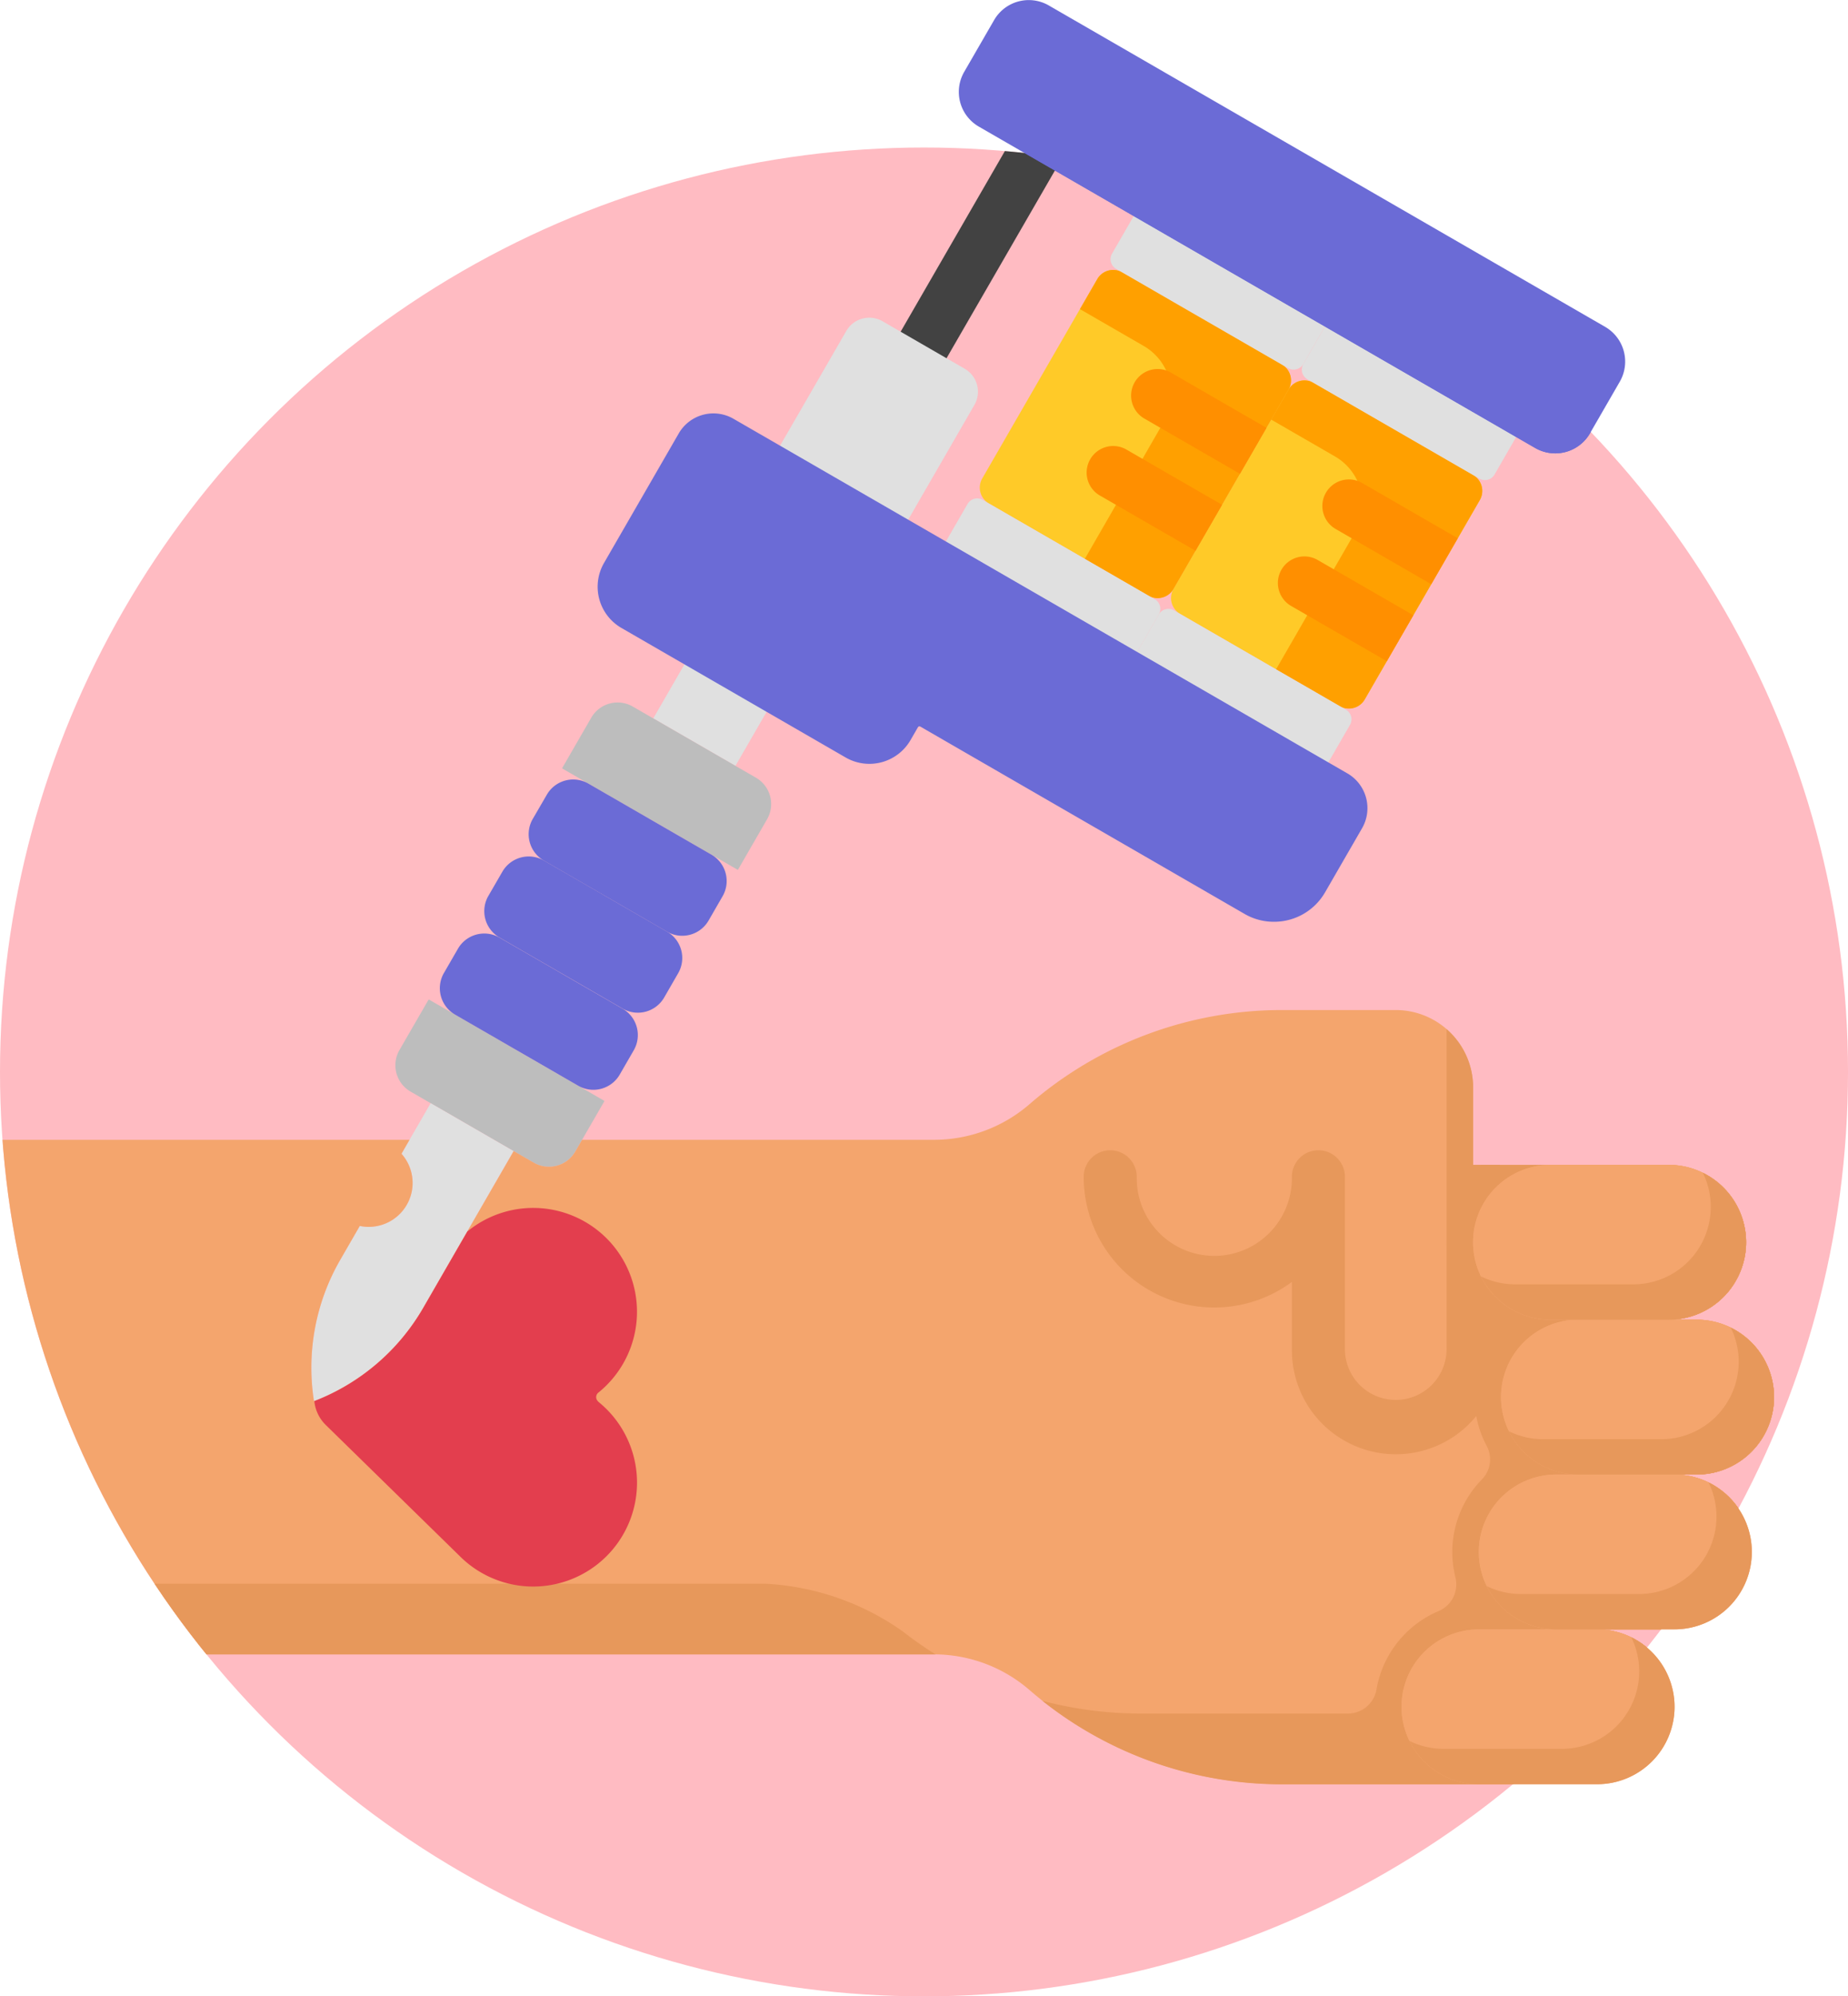 <svg xmlns="http://www.w3.org/2000/svg" xmlns:xlink="http://www.w3.org/1999/xlink" width="142.709" height="154.095" viewBox="0 0 142.709 154.095">
  <defs>
    <clipPath id="clip-path">
      <circle id="Elipse_1381" data-name="Elipse 1381" cx="71.355" cy="71.355" r="71.355" transform="translate(184.169 -168.328)" fill="none"/>
    </clipPath>
  </defs>
  <g id="Grupo_25694" data-name="Grupo 25694" transform="translate(-184.169 179.714)">
    <g id="Grupo_25693" data-name="Grupo 25693">
      <g id="Grupo_25692" data-name="Grupo 25692" clip-path="url(#clip-path)">
        <circle id="Elipse_1381-2" data-name="Elipse 1381" cx="76.131" cy="76.131" r="76.131" transform="translate(178.897 -173.548)" fill="#ffbbc2"/>
        <g id="Grupo_25697" data-name="Grupo 25697">
          <path id="Trazado_53679" data-name="Trazado 53679" d="M272.857-133.739l-12.317-7.11a1.416,1.416,0,0,1-.518-1.934h0l8.88-15.385a1.416,1.416,0,0,1,1.935-.519h0l12.317,7.111a1.416,1.416,0,0,1,.517,1.935l-8.882,15.384A1.415,1.415,0,0,1,272.857-133.739Z" fill="#ffca28"/>
          <path id="Trazado_53680" data-name="Trazado 53680" d="M287.625-125.212l-12.315-7.111a1.417,1.417,0,0,1-.519-1.935l8.882-15.384a1.418,1.418,0,0,1,1.935-.52l12.316,7.112a1.418,1.418,0,0,1,.52,1.935l-8.884,15.381A1.418,1.418,0,0,1,287.625-125.212Z" fill="#ffca28"/>
          <path id="Trazado_53681" data-name="Trazado 53681" d="M283.157-151.577l-12.317-7.111a1.416,1.416,0,0,0-1.935.519h0l-1.339,2.316,4.923,2.842a4.275,4.275,0,0,1,1.564,5.839l-6.111,10.6,4.915,2.838a1.417,1.417,0,0,0,1.935-.519l8.882-15.384A1.416,1.416,0,0,0,283.157-151.577Z" fill="#ffa000"/>
          <path id="Trazado_53682" data-name="Trazado 53682" d="M297.924-143.05l-12.315-7.111a1.418,1.418,0,0,0-1.935.52l-1.339,2.315,4.923,2.842a4.277,4.277,0,0,1,1.564,5.839l-6.113,10.6,4.917,2.838a1.417,1.417,0,0,0,1.935-.52h0l8.883-15.384A1.418,1.418,0,0,0,297.924-143.05Z" fill="#ffa000"/>
          <path id="Trazado_53683" data-name="Trazado 53683" d="M273.338-133.461l-13.278-7.665a.856.856,0,0,0-1.171.31l0,0-2.266,3.926a.861.861,0,0,0,.315,1.176l13.278,7.668a.862.862,0,0,0,1.176-.316l2.264-3.926a.858.858,0,0,0-.311-1.175Z" fill="#e0e0e0"/>
          <path id="Trazado_53684" data-name="Trazado 53684" d="M288.107-124.933,274.829-132.6a.862.862,0,0,0-1.176.315l-2.264,3.926a.86.86,0,0,0,.314,1.174h0l13.276,7.665a.862.862,0,0,0,1.176-.315l2.264-3.927A.859.859,0,0,0,288.107-124.933Z" fill="#e0e0e0"/>
          <path id="Trazado_53685" data-name="Trazado 53685" d="M286.764-156.708l-13.278-7.671a.86.86,0,0,0-1.176.315l-2.264,3.926a.86.86,0,0,0,.313,1.175h0l13.276,7.665a.86.86,0,0,0,1.175-.313v0l2.266-3.926A.862.862,0,0,0,286.764-156.708Z" fill="#e0e0e0"/>
          <path id="Trazado_53686" data-name="Trazado 53686" d="M301.531-148.187l-13.278-7.665a.857.857,0,0,0-1.172.312l0,0-2.266,3.926a.862.862,0,0,0,.315,1.176l13.278,7.666a.86.86,0,0,0,1.175-.314h0l2.264-3.927a.86.86,0,0,0-.313-1.175Z" fill="#e0e0e0"/>
          <path id="Trazado_53687" data-name="Trazado 53687" d="M291.262-128.676l-7.385-4.263a2.049,2.049,0,0,1-.75-2.8,2.047,2.047,0,0,1,2.8-.749l7.386,4.264Zm-1.9-13.755a2.048,2.048,0,0,0-2.8.748,2.048,2.048,0,0,0,.749,2.8l7.383,4.263,2.048-3.546Z" fill="#ff8f00"/>
          <path id="Trazado_53688" data-name="Trazado 53688" d="M276.492-137.2l-7.383-4.262a2.047,2.047,0,0,1-.75-2.8,2.047,2.047,0,0,1,2.8-.749l7.384,4.263Zm-1.9-13.753a2.047,2.047,0,0,0-2.8.749,2.049,2.049,0,0,0,.75,2.8l7.383,4.263,2.048-3.547Z" fill="#ff8f00"/>
          <g id="Grupo_25693-2" data-name="Grupo 25693">
            <path id="Trazado_53689" data-name="Trazado 53689" d="M254.466-149.266a2.047,2.047,0,0,1-2.044-2.051,2.058,2.058,0,0,1,.274-1.021l10.411-18.034a2.048,2.048,0,0,1,2.8-.749,2.047,2.047,0,0,1,.749,2.8h0L256.24-150.29A2.042,2.042,0,0,1,254.466-149.266Z" fill="#424242"/>
          </g>
          <g id="Grupo_25694-2" data-name="Grupo 25694">
            <path id="Trazado_53690" data-name="Trazado 53690" d="M304.267-144.719a3.092,3.092,0,0,1-1.542-.413l-42.964-24.807a3.093,3.093,0,0,1-1.135-4.224l0,0,2.311-4a3.093,3.093,0,0,1,4.222-1.131l42.966,24.81h0a3.1,3.1,0,0,1,1.132,4.228l-2.31,4A3.1,3.1,0,0,1,304.267-144.719Z" fill="#6b6bd6"/>
          </g>
          <g id="Grupo_25695" data-name="Grupo 25695">
            <path id="Trazado_53691" data-name="Trazado 53691" d="M251.5-136.8a2.049,2.049,0,0,1-1.024-.275l-6.342-3.664a2.046,2.046,0,0,1-.753-2.793l0,0,6.141-10.633a2.049,2.049,0,0,1,2.8-.751l6.342,3.664a2.046,2.046,0,0,1,.752,2.795h0l-6.141,10.635a2.047,2.047,0,0,1-1.244.953A1.979,1.979,0,0,1,251.5-136.8Z" fill="#e0e0e0"/>
          </g>
          <rect id="Rectángulo_5166" data-name="Rectángulo 5166" width="6.864" height="7.326" transform="translate(234.618 -124.263) rotate(-59.999)" fill="#e0e0e0"/>
          <path id="Trazado_53692" data-name="Trazado 53692" d="M242.546-119.685l-9.51-5.49a2.348,2.348,0,0,0-3.208.859l-2.237,3.876a.04.04,0,0,0,.014.054l13.51,7.8a.039.039,0,0,0,.054-.014l2.237-3.876A2.35,2.35,0,0,0,242.546-119.685Z" fill="#bdbdbd"/>
          <path id="Trazado_53693" data-name="Trazado 53693" d="M230.819-94.752l-13.511-7.8a.038.038,0,0,0-.053.014h0l-2.239,3.876a2.349,2.349,0,0,0,.861,3.208l9.508,5.49a2.348,2.348,0,0,0,3.209-.86l2.239-3.876A.039.039,0,0,0,230.819-94.752Z" fill="#bdbdbd"/>
          <path id="Trazado_53694" data-name="Trazado 53694" d="M239.115-113.74l-9.51-5.49a2.347,2.347,0,0,0-3.208.859l-1.089,1.874a2.352,2.352,0,0,0,.859,3.209l9.51,5.49a2.349,2.349,0,0,0,3.209-.858h0l1.082-1.875A2.349,2.349,0,0,0,239.115-113.74Z" fill="#6b6bd6"/>
          <path id="Trazado_53695" data-name="Trazado 53695" d="M235.683-107.8l-9.51-5.49a2.349,2.349,0,0,0-3.208.86l-1.084,1.872a2.352,2.352,0,0,0,.859,3.209l9.51,5.489a2.349,2.349,0,0,0,3.209-.858l1.082-1.877A2.348,2.348,0,0,0,235.683-107.8Z" fill="#6b6bd6"/>
          <path id="Trazado_53696" data-name="Trazado 53696" d="M232.25-101.852l-9.51-5.49a2.348,2.348,0,0,0-3.206.858l-1.085,1.877a2.351,2.351,0,0,0,.861,3.209l9.508,5.489a2.348,2.348,0,0,0,3.209-.86l1.083-1.875a2.349,2.349,0,0,0-.86-3.208Z" fill="#6b6bd6"/>
          <g id="Grupo_25696" data-name="Grupo 25696">
            <path id="Trazado_53697" data-name="Trazado 53697" d="M282.552-108.563a4.49,4.49,0,0,1-2.262-.6l-25.05-14.467a.138.138,0,0,0-.1-.012.137.137,0,0,0-.086.065l-.569.986a3.67,3.67,0,0,1-5.012,1.347l0,0-17.317-10a3.673,3.673,0,0,1-1.343-5.015l5.772-10a3.094,3.094,0,0,1,4.222-1.132l47.419,27.378h0a3.1,3.1,0,0,1,1.131,4.222l-2.862,4.956A4.543,4.543,0,0,1,282.552-108.563Z" fill="#6b6bd6"/>
          </g>
          <path id="Trazado_53698" data-name="Trazado 53698" d="M217.426-94.559l-2.252,3.9a3.389,3.389,0,0,1-.276,4.784,3.389,3.389,0,0,1-2.945.787l-1.511,2.618a16.646,16.646,0,0,0-2.026,10.909,16.637,16.637,0,0,0,8.437-7.208l6.978-12.09Z" fill="#e0e0e0"/>
          <path id="Trazado_53699" data-name="Trazado 53699" d="M321.167-71.872h0a5.977,5.977,0,0,0-5.976-5.976h-2.156a5.977,5.977,0,0,0,5.976-5.974h0a5.976,5.976,0,0,0-5.974-5.977H297.928v-5.975a5.975,5.975,0,0,0-5.974-5.976H283.2a29.765,29.765,0,0,0-19.577,7.308,11.258,11.258,0,0,1-7.4,2.708H229.12l-.526.907a2.348,2.348,0,0,1-3.208.858l-1.55-.895-6.983,12.1a16.637,16.637,0,0,1-8.437,7.208,16.646,16.646,0,0,1,2.026-10.909l1.511-2.618a3.391,3.391,0,0,0,4.008-2.632,3.393,3.393,0,0,0-.787-2.941l.619-1.077H183.13A1.735,1.735,0,0,0,181.4-90h0v36.251a1.736,1.736,0,0,0,1.735,1.734h73.091a11.271,11.271,0,0,1,7.394,2.708A29.759,29.759,0,0,0,283.194-42H307.5a5.977,5.977,0,0,0,5.977-5.975h0a5.976,5.976,0,0,0-5.975-5.976h5.975a5.976,5.976,0,0,0,5.976-5.976h0a5.977,5.977,0,0,0-5.976-5.976h1.711A5.975,5.975,0,0,0,321.167-71.872Z" fill="#f4a56d"/>
          <path id="Trazado_53700" data-name="Trazado 53700" d="M298.555-89.8a8.016,8.016,0,0,0-.643,11.318,8.014,8.014,0,0,0,1.911,1.569,8.014,8.014,0,0,0-.834,8.834,2.2,2.2,0,0,1-.393,2.57,8.022,8.022,0,0,0-2.031,7.56,2.237,2.237,0,0,1-1.32,2.6,8.053,8.053,0,0,0-4.775,6.019,2.239,2.239,0,0,1-2.2,1.883H272.279a29.922,29.922,0,0,1-7.609-.98,29.756,29.756,0,0,0,18.524,6.444H307.5a5.977,5.977,0,0,0,5.977-5.974v0h0a5.977,5.977,0,0,0-5.965-5.985h5.825a6.07,6.07,0,0,0,6.116-5.758,5.976,5.976,0,0,0-5.757-6.188c-.072,0-.144,0-.216,0h1.711a5.977,5.977,0,0,0,5.976-5.976h0a5.978,5.978,0,0,0-5.976-5.976h-2.158a5.976,5.976,0,0,0,5.976-5.974h0a5.976,5.976,0,0,0-5.974-5.977h-14.48Zm7.394,0h0" fill="#e7985b"/>
          <path id="Trazado_53701" data-name="Trazado 53701" d="M253.877-53.792a20.148,20.148,0,0,0-10.619-3.677H181.4v3.725a1.736,1.736,0,0,0,1.735,1.734h73.287A29.606,29.606,0,0,1,253.877-53.792Z" fill="#e7985b"/>
          <path id="Trazado_53702" data-name="Trazado 53702" d="M230.371-71.528a.443.443,0,0,1-.064-.623.43.43,0,0,1,.064-.064,8.019,8.019,0,0,0,1.216-11.274A8.018,8.018,0,0,0,220.313-84.7l-.055.044-3.4,5.891a16.637,16.637,0,0,1-8.416,7.2,3,3,0,0,0,.89,1.849l10.3,10.076h0a8.019,8.019,0,0,0,11.34.081,8.019,8.019,0,0,0,.082-11.34,8.1,8.1,0,0,0-.688-.621Z" fill="#e33e4e"/>
          <path id="Trazado_53703" data-name="Trazado 53703" d="M297.926-89.8v-5.975a5.956,5.956,0,0,0-2.046-4.5v24.7a3.926,3.926,0,0,1-3.933,3.919,3.925,3.925,0,0,1-3.919-3.919v-13.3a2.049,2.049,0,0,0-2.044-2.052,2.048,2.048,0,0,0-2.052,2.044v.008a5.991,5.991,0,0,1-5.88,6.1,5.991,5.991,0,0,1-6.1-5.88c0-.074,0-.147,0-.22a2.048,2.048,0,0,0-2.044-2.052,2.048,2.048,0,0,0-2.052,2.044v.008a10.083,10.083,0,0,0,10.079,10.086,10.078,10.078,0,0,0,6-1.977v5.192a8.024,8.024,0,0,0,7.933,8.112,8.023,8.023,0,0,0,8.112-7.933c0-.06,0-.119,0-.179V-89.8Z" fill="#e7985b"/>
          <path id="Trazado_53704" data-name="Trazado 53704" d="M313.036-77.848H303.9a5.976,5.976,0,0,1-5.976-5.974h0A5.977,5.977,0,0,1,303.9-89.8h9.134a5.976,5.976,0,0,1,5.974,5.977h0A5.976,5.976,0,0,1,313.036-77.848Z" fill="#f4a56d"/>
          <path id="Trazado_53705" data-name="Trazado 53705" d="M313.475-53.944h-9.132a5.976,5.976,0,0,1-5.976-5.976h0a5.977,5.977,0,0,1,5.976-5.976h9.132a5.975,5.975,0,0,1,5.976,5.974v0h0a5.975,5.975,0,0,1-5.974,5.976Z" fill="#f4a56d"/>
          <path id="Trazado_53706" data-name="Trazado 53706" d="M307.508-41.993h-9.133A5.977,5.977,0,0,1,292.4-47.97h0a5.976,5.976,0,0,1,5.976-5.974h9.133a5.976,5.976,0,0,1,5.975,5.974h0A5.977,5.977,0,0,1,307.508-41.993Z" fill="#f4a56d"/>
          <path id="Trazado_53707" data-name="Trazado 53707" d="M315.19-65.9h-9.131a5.976,5.976,0,0,1-5.976-5.976h0a5.976,5.976,0,0,1,5.976-5.976h9.131a5.974,5.974,0,0,1,5.976,5.974v0h0a5.975,5.975,0,0,1-5.974,5.976Z" fill="#f4a56d"/>
          <path id="Trazado_53708" data-name="Trazado 53708" d="M315.668-89.187a5.949,5.949,0,0,1,.611,2.633h0a5.974,5.974,0,0,1-5.974,5.976h-9.133a5.956,5.956,0,0,1-2.634-.611,5.973,5.973,0,0,0,5.363,3.341h9.134a5.976,5.976,0,0,0,5.974-5.976h0A5.974,5.974,0,0,0,315.668-89.187Z" fill="#e7985b"/>
          <path id="Trazado_53709" data-name="Trazado 53709" d="M316.108-65.285a5.939,5.939,0,0,1,.613,2.634h0a5.975,5.975,0,0,1-5.974,5.976h-9.135a5.97,5.97,0,0,1-2.634-.611,5.972,5.972,0,0,0,5.363,3.34h9.134a5.975,5.975,0,0,0,5.976-5.974h0A5.972,5.972,0,0,0,316.108-65.285Z" fill="#e7985b"/>
          <path id="Trazado_53710" data-name="Trazado 53710" d="M310.143-53.334a5.978,5.978,0,0,1-2.733,8,5.975,5.975,0,0,1-2.632.611h-9.131a5.962,5.962,0,0,1-2.636-.611,5.978,5.978,0,0,0,5.365,3.341h9.133a5.978,5.978,0,0,0,5.974-5.98,5.979,5.979,0,0,0-3.34-5.36Z" fill="#e7985b"/>
          <path id="Trazado_53711" data-name="Trazado 53711" d="M317.824-77.235a5.939,5.939,0,0,1,.613,2.634h0a5.976,5.976,0,0,1-5.974,5.976h-9.136a5.937,5.937,0,0,1-2.633-.613,5.973,5.973,0,0,0,5.365,3.342h9.131a5.974,5.974,0,0,0,5.976-5.974v0h0A5.975,5.975,0,0,0,317.824-77.235Z" fill="#e7985b"/>
        </g>
      </g>
    </g>
    <g id="Grupo_25694-3" data-name="Grupo 25694">
      <path id="Trazado_53690-2" data-name="Trazado 53690" d="M304.267-144.719a3.092,3.092,0,0,1-1.542-.413l-42.964-24.807a3.093,3.093,0,0,1-1.135-4.224l0,0,2.311-4a3.093,3.093,0,0,1,4.222-1.131l42.966,24.81h0a3.1,3.1,0,0,1,1.132,4.228l-2.31,4A3.1,3.1,0,0,1,304.267-144.719Z" fill="#6b6bd6"/>
    </g>
    <path id="Trazado_53704-2" data-name="Trazado 53704" d="M313.036-77.848H303.9a5.976,5.976,0,0,1-5.976-5.974h0A5.977,5.977,0,0,1,303.9-89.8h9.134a5.976,5.976,0,0,1,5.974,5.977h0A5.976,5.976,0,0,1,313.036-77.848Z" fill="#f4a56d"/>
    <path id="Trazado_53705-2" data-name="Trazado 53705" d="M313.475-53.944h-9.132a5.976,5.976,0,0,1-5.976-5.976h0a5.977,5.977,0,0,1,5.976-5.976h9.132a5.975,5.975,0,0,1,5.976,5.974v0h0a5.975,5.975,0,0,1-5.974,5.976Z" fill="#f4a56d"/>
    <path id="Trazado_53706-2" data-name="Trazado 53706" d="M307.508-41.993h-9.133A5.977,5.977,0,0,1,292.4-47.97h0a5.976,5.976,0,0,1,5.976-5.974h9.133a5.976,5.976,0,0,1,5.975,5.974h0A5.977,5.977,0,0,1,307.508-41.993Z" fill="#f4a56d"/>
    <path id="Trazado_53707-2" data-name="Trazado 53707" d="M315.19-65.9h-9.131a5.976,5.976,0,0,1-5.976-5.976h0a5.976,5.976,0,0,1,5.976-5.976h9.131a5.974,5.974,0,0,1,5.976,5.974v0h0a5.975,5.975,0,0,1-5.974,5.976Z" fill="#f4a56d"/>
    <path id="Trazado_53708-2" data-name="Trazado 53708" d="M315.668-89.187a5.949,5.949,0,0,1,.611,2.633h0a5.974,5.974,0,0,1-5.974,5.976h-9.133a5.956,5.956,0,0,1-2.634-.611,5.973,5.973,0,0,0,5.363,3.341h9.134a5.976,5.976,0,0,0,5.974-5.976h0A5.974,5.974,0,0,0,315.668-89.187Z" fill="#e7985b"/>
    <path id="Trazado_53709-2" data-name="Trazado 53709" d="M316.108-65.285a5.939,5.939,0,0,1,.613,2.634h0a5.975,5.975,0,0,1-5.974,5.976h-9.135a5.97,5.97,0,0,1-2.634-.611,5.972,5.972,0,0,0,5.363,3.34h9.134a5.975,5.975,0,0,0,5.976-5.974h0A5.972,5.972,0,0,0,316.108-65.285Z" fill="#e7985b"/>
    <path id="Trazado_53710-2" data-name="Trazado 53710" d="M310.143-53.334a5.978,5.978,0,0,1-2.733,8,5.975,5.975,0,0,1-2.632.611h-9.131a5.962,5.962,0,0,1-2.636-.611,5.978,5.978,0,0,0,5.365,3.341h9.133a5.978,5.978,0,0,0,5.974-5.98,5.979,5.979,0,0,0-3.34-5.36Z" fill="#e7985b"/>
    <path id="Trazado_53711-2" data-name="Trazado 53711" d="M317.824-77.235a5.939,5.939,0,0,1,.613,2.634h0a5.976,5.976,0,0,1-5.974,5.976h-9.136a5.937,5.937,0,0,1-2.633-.613,5.973,5.973,0,0,0,5.365,3.342h9.131a5.974,5.974,0,0,0,5.976-5.974v0h0A5.975,5.975,0,0,0,317.824-77.235Z" fill="#e7985b"/>
  </g>
</svg>
